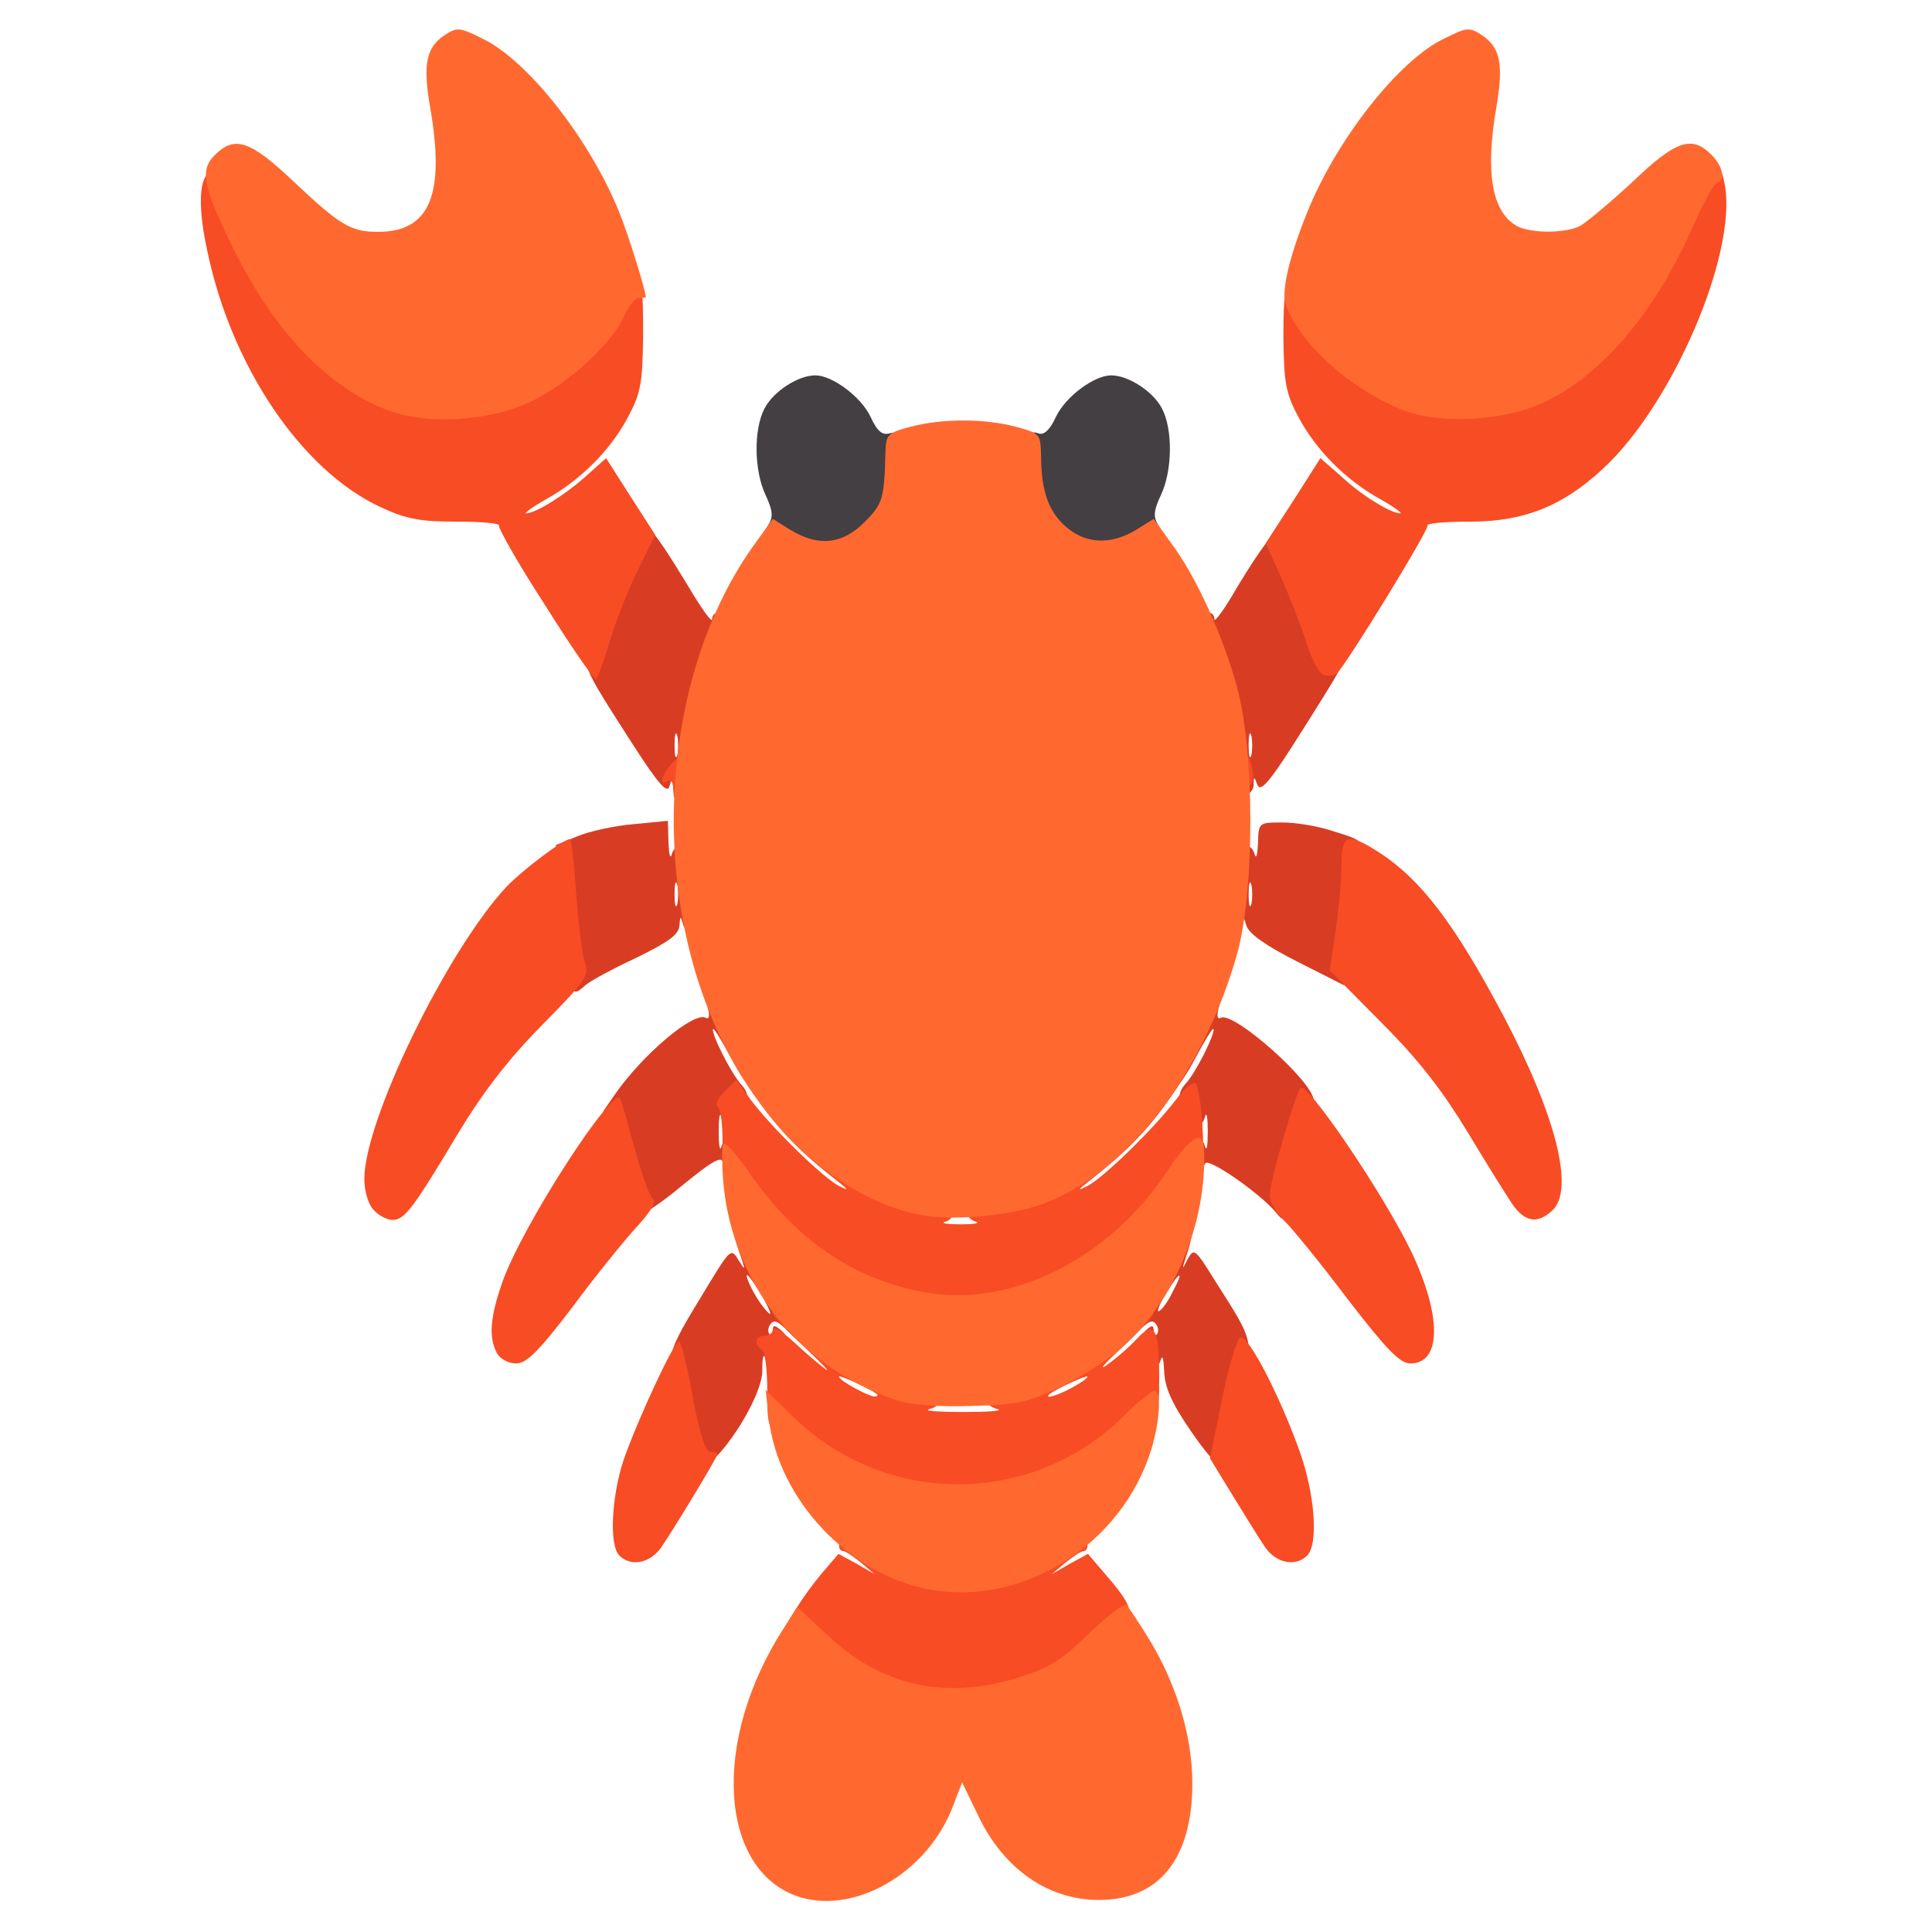 <?xml version="1.0" encoding="utf-8"?>
<!DOCTYPE svg PUBLIC "-//W3C//DTD SVG 1.0//EN" "http://www.w3.org/TR/2001/REC-SVG-20010904/DTD/svg10.dtd">
<svg version="1.0" xmlns="http://www.w3.org/2000/svg" width="50px" height="50px" viewBox="0 0 350 350" preserveAspectRatio="xMidYMid meet">
 <g fill="#433f43">
  <path d="M140.8 99.4 c-3.2 -1.7 -3.2 -1.8 -1.6 -4.3 0.9 -1.5 0.8 -2.6 -0.5 -5.4 -2.1 -4.4 -2.2 -11.9 -0.2 -15.7 1.6 -3.1 6.1 -6 9.2 -6 3.1 0 8.3 3.9 10 7.5 1.2 2.6 2.1 3.4 3.5 3 2.4 -0.8 3.2 2.9 2.3 10.2 -0.6 4.6 -1.3 6.3 -4 9 -3.1 3.1 -3.8 3.3 -9.7 3.3 -3.6 -0.1 -7.5 -0.7 -9 -1.6z"/>
  <path d="M190.2 98.5 c-5.6 -4.7 -7.4 -22 -2.1 -20 1 0.4 2.1 -0.6 3.2 -3 1.7 -3.6 6.9 -7.5 10 -7.5 3.1 0 7.6 2.9 9.2 6 2 3.8 1.9 11.3 -0.2 15.7 -1.3 2.8 -1.4 3.9 -0.5 5.4 1.6 2.6 1.6 2.6 -1.8 4.4 -1.6 0.8 -5.5 1.5 -8.9 1.5 -4.9 0 -6.5 -0.4 -8.9 -2.5z"/>
 </g>
 <g fill="#d83d24">
  <path d="M122.5 256.2 c-2 -11.1 -2.2 -10.2 5.8 -23.4 4 -6.6 4.2 -6.7 5.5 -4.5 1.1 1.8 1.2 1.8 0.7 0.2 -1.7 -4.8 -1.7 -5.5 -0.3 -5.5 0.8 0 2.5 2.3 3.8 5 1.3 2.8 3 5.6 3.7 6.2 0.7 0.6 1.3 2.4 1.3 4 0 2.5 -0.2 2.8 -1.4 1.9 -1 -0.9 -1.6 -0.9 -2.1 -0.1 -0.4 0.6 -0.4 1.4 -0.1 1.7 0.3 0.4 0.6 0.1 0.6 -0.7 0 -1 0.3 -1 1.5 0 1.3 1.1 1.2 1.6 -0.2 4.3 -1.5 2.9 -1.7 3 -2.4 1.2 -0.6 -1.5 -0.8 -1 -0.8 1.9 -0.1 5.1 -8.3 17.6 -11.6 17.6 -1.9 0 -2.3 -1 -4 -9.8z m15.4 -21.7 c-1.2 -1.9 -2.3 -3.5 -2.5 -3.5 -0.6 0 1.4 4 2.9 5.8 1.8 2.3 1.6 1.2 -0.4 -2.3z"/>
  <path d="M215.7 259.2 c-3.5 -5.1 -4.7 -7.9 -4.8 -10.8 -0.1 -2.1 -0.3 -3.1 -0.6 -2.1 -0.2 0.9 -1 1.7 -1.8 1.7 -1.8 0 -2.5 -5.8 -0.8 -7.1 1 -0.9 1.3 -0.8 1.3 0.1 0 0.8 0.3 1.1 0.6 0.7 0.3 -0.3 0.3 -1.1 -0.1 -1.7 -0.5 -0.8 -1.1 -0.8 -2.1 0.1 -1.2 0.9 -1.4 0.6 -1.4 -1.9 0 -1.6 0.6 -3.4 1.3 -4 0.7 -0.6 2.4 -3.4 3.7 -6.2 1.3 -2.7 3 -5 3.8 -5 1.4 0 1.4 0.6 -0.2 5.5 -0.5 1.5 -0.3 1.4 0.5 -0.3 1.2 -2.2 1.4 -2 5 3.8 7.3 11.5 7.1 10.4 4.7 22.9 -1.3 6.2 -2.7 11.1 -3.3 11.1 -0.6 0 -3.3 -3.1 -5.8 -6.8z m-3.2 -25.3 c2.2 -4.1 1.1 -3.6 -1.4 0.7 -1.2 1.9 -1.6 3.2 -1.1 2.9 0.6 -0.3 1.7 -1.9 2.5 -3.6z"/>
  <path d="M115.3 220.2 c-0.6 -0.4 -2.2 -4.8 -3.5 -9.8 l-2.5 -9.1 2 -2.9 c5.1 -7.4 14.5 -15.3 16.6 -14 0.5 0.3 0.7 -0.3 0.4 -1.5 -1.2 -4.3 2.8 -1.4 5 3.6 1.2 2.8 2.5 5.2 2.9 5.3 1.1 0.5 1 5.2 -0.1 5.2 -0.5 0 -2.1 -2.4 -3.7 -5.4 -1.6 -3 -3 -5.3 -3.2 -5.2 -0.5 0.6 3.2 8 5.1 10.1 1 1.1 1.3 2.1 0.7 2.3 -0.5 0.2 -1 0.9 -1 1.7 0 0.7 -0.6 1.8 -1.4 2.4 -1.1 1 -1.5 0.8 -1.9 -0.6 -0.3 -1 -0.5 0.2 -0.5 2.7 0 2.5 0.2 3.7 0.5 2.7 0.2 -0.9 0.9 -1.5 1.4 -1.2 1.2 0.8 1.2 5.5 -0.1 5.5 -0.5 0 -1 -0.4 -1 -1 0 -1.9 -1.6 -1 -8.2 4.4 -3.6 3 -7 5.1 -7.5 4.8z"/>
  <path d="M231.2 219.7 c-2.9 -3.5 -12.5 -10.2 -12.9 -8.9 -0.8 2.1 -2.3 1.3 -2.3 -1.2 0 -3 1.7 -4.3 2.3 -1.9 0.3 1 0.5 -0.2 0.5 -2.7 0 -2.5 -0.2 -3.7 -0.5 -2.7 -0.7 2.7 -3 2 -4.1 -1.2 -0.8 -2.3 -0.7 -3.3 0.6 -4.8 1.8 -1.9 5.5 -9.3 5 -9.9 -0.2 -0.1 -1.6 2.2 -3.2 5.2 -1.6 3 -3.2 5.4 -3.7 5.4 -1.1 0 -1.2 -4.7 -0.1 -5.2 0.4 -0.1 1.7 -2.5 2.9 -5.3 2.2 -5 6.2 -7.9 5 -3.6 -0.3 1.2 -0.1 1.8 0.4 1.5 2.2 -1.4 16.9 11.6 16.9 15 0 0.7 -1.1 5 -2.4 9.6 -1.3 4.7 -2.6 9.4 -2.8 10.4 -0.3 1.7 -0.4 1.8 -1.6 0.3z"/>
  <path d="M103 177.6 c-0.5 -1.4 -1.3 -7.6 -1.6 -13.5 l-0.7 -11 3.9 -1.6 c2.1 -0.9 6.7 -1.9 10.2 -2.2 l6.2 -0.6 0.1 3.9 c0.1 2.2 0.3 3.1 0.6 2.2 0.2 -1 1.1 -1.8 2 -1.8 1.2 0 1.4 1 1.1 4.5 -0.2 2.5 0 4.5 0.4 4.5 1.1 0 1 5.8 -0.1 6.5 -0.5 0.3 -1.2 -0.3 -1.4 -1.2 -0.4 -1.4 -0.5 -1.4 -0.6 0.3 -0.1 1.7 -1.9 3 -7.8 5.9 -4.3 2 -8.6 4.3 -9.5 5.2 -1.6 1.4 -1.8 1.4 -2.8 -1.1z m19.7 -17.3 c-0.3 -1 -0.5 -0.2 -0.5 1.7 0 1.9 0.2 2.7 0.5 1.8 0.2 -1 0.2 -2.6 0 -3.5z"/>
  <path d="M235 174.2 c-5.7 -2.9 -8.7 -5 -9.2 -6.5 -0.5 -1.7 -0.6 -1.8 -0.7 -0.4 -0.1 1 -0.5 1.5 -1.1 1.2 -1.2 -0.7 -1.4 -6.5 -0.2 -6.5 0.4 0 0.6 -2 0.4 -4.5 -0.3 -3.5 -0.1 -4.5 1.1 -4.5 0.9 0 1.8 0.8 2 1.8 0.3 0.9 0.5 0 0.6 -2 0.1 -3.8 0.1 -3.8 4.5 -3.8 2.4 0 6.7 0.7 9.5 1.7 4.9 1.5 5.1 1.7 4.7 4.7 -0.3 1.7 -0.8 6.5 -1.1 10.6 -0.3 4.1 -0.9 8.6 -1.3 10 l-0.7 2.5 -8.5 -4.3z m-8.3 -13.9 c-0.3 -1 -0.5 -0.2 -0.5 1.7 0 1.9 0.2 2.7 0.5 1.8 0.2 -1 0.2 -2.6 0 -3.5z"/>
  <path d="M122 143 c-0.2 -2 -0.3 -2.1 -0.7 -0.6 -0.4 1.5 -2 -0.3 -6.7 -7.6 -9.3 -14.5 -9.2 -14.1 -7.8 -19.5 2 -7.4 7.3 -19.4 8.9 -20 1.6 -0.6 2.9 0.9 9.1 11.1 2.3 3.9 4.2 6.5 4.2 5.8 0 -0.7 0.5 -1.2 1 -1.2 1.6 0 1.1 4 -1.5 12.3 -1.4 4.3 -2.5 8.7 -2.5 9.7 0 1.1 -0.4 2 -0.8 2 -0.4 0 -0.6 1.6 -0.4 3.5 0.2 2 0 3.5 -0.6 3.5 -0.6 0 -1.3 0.8 -1.5 1.8 -0.3 1.2 -0.5 1 -0.7 -0.8z m0.7 -9.7 c-0.3 -1 -0.5 -0.2 -0.5 1.7 0 1.9 0.2 2.7 0.5 1.8 0.2 -1 0.2 -2.6 0 -3.5z"/>
  <path d="M224.2 139.5 c0.2 -2.5 0 -4.5 -0.4 -4.5 -0.5 0 -0.8 -0.9 -0.8 -2 0 -1 -1.1 -5.4 -2.5 -9.7 -2.6 -8.3 -3.1 -12.3 -1.5 -12.3 0.6 0 1 0.5 1 1.2 0 0.6 1.9 -1.9 4.1 -5.8 4.5 -7.4 6.8 -10.4 8 -10.4 0.8 0 6.1 12.3 8 18.8 0.7 2.4 1.8 4.2 2.6 4.2 1.6 0 1 1.1 -8.6 16.2 -4.3 6.7 -5.8 8.3 -6.3 7 -0.6 -1.6 -0.7 -1.6 -0.7 0.1 -0.1 0.9 -0.8 1.7 -1.7 1.7 -1.3 0 -1.5 -0.9 -1.2 -4.5z m2.5 -6.2 c-0.3 -1 -0.5 -0.2 -0.5 1.7 0 1.9 0.2 2.7 0.5 1.8 0.2 -1 0.2 -2.6 0 -3.5z"/>
 </g>
 <g fill="#f84c25">
  <path d="M159.3 306.9 c-4.4 -1.4 -7.7 -3.3 -11.7 -7 l-5.5 -5 2 -3.2 c1 -1.8 3.2 -4.8 4.8 -6.7 l3 -3.5 3.3 1.8 3.3 1.9 -2.5 -2.1 c-1.4 -1.1 -2.8 -2.1 -3.2 -2.1 -0.5 0 -0.8 -0.4 -0.8 -1 0 -1.8 3.6 -1 9.5 2.2 5.2 2.8 6.6 3.1 13.4 2.9 6.2 -0.1 8.4 -0.7 13 -3.1 5.5 -3 9.1 -3.8 9.1 -2 0 0.6 -0.3 1 -0.7 1 -0.5 0 -1.9 1 -3.3 2.1 l-2.5 2.1 3.3 -1.9 3.3 -1.8 3.4 4 c5.8 6.7 5.7 8.1 -0.8 14.2 -4.4 4 -7.2 5.7 -12.3 7.3 -8.5 2.6 -19.7 2.6 -28.1 -0.1z"/>
  <path d="M112.2 281.8 c-1.9 -1.9 -1.4 -10.8 0.8 -17.4 2.6 -7.4 9.1 -21.4 10 -21.4 0.4 0 1.5 4.5 2.5 10 1.2 6.7 2.3 10 3.2 10 0.7 0 1.3 0.2 1.3 0.4 0 0.5 -7.8 13.4 -10.2 16.9 -2 2.9 -5.5 3.6 -7.6 1.5z"/>
  <path d="M229.2 280.3 c-1.1 -1.6 -3.7 -5.8 -5.9 -9.4 l-4.1 -6.7 2.2 -10.8 c1.2 -5.9 2.7 -10.9 3.3 -11.1 1.4 -0.5 7 10.2 10.7 20.5 2.8 7.8 3.5 16.9 1.4 19 -2.1 2.1 -5.6 1.4 -7.6 -1.5z"/>
  <path d="M160.6 270.9 c-5 -1.2 -12.9 -5.2 -17.7 -9 -3.8 -3 -3.9 -3.2 -3.9 -9.9 0 -3.8 -0.4 -7.2 -1 -7.5 -1.5 -0.9 -1.2 -2.5 0.5 -2.5 0.8 0 1.5 -0.5 1.5 -1.2 0 -0.7 1.7 0.4 3.8 2.3 2 1.9 4.6 4.1 5.7 4.9 1.1 0.8 -0.6 -1 -3.7 -3.9 -3.2 -2.9 -5.8 -5.7 -5.8 -6.2 0 -1.9 3.7 -0.8 6.1 1.7 3.9 4.3 13.5 10.1 18.9 11.5 5 1.3 6.6 3.3 3.3 4.2 -1 0.3 1.8 0.5 6.2 0.5 4.4 0 7.2 -0.2 6.3 -0.5 -3.4 -0.9 -1.8 -2.9 3.2 -4.2 5.4 -1.4 15 -7.2 18.9 -11.5 2.4 -2.5 6.1 -3.6 6.1 -1.7 0 0.5 -2.6 3.3 -5.7 6.2 -3.2 2.9 -4.4 4.3 -2.8 3.2 1.7 -1.2 4.1 -3.3 5.4 -4.7 3.2 -3.5 4.1 -2.1 4.1 6.8 0 6.9 0 7 -4.4 11.1 -5 4.6 -13.1 8.9 -19.7 10.4 -5.3 1.3 -20 1.2 -25.3 0z m-1.7 -18.3 c-1 -0.9 -6.9 -3.6 -6.9 -3.2 0 0.7 5.2 3.5 6.4 3.6 0.5 0 0.7 -0.2 0.5 -0.4z m35.1 -1.1 c1.7 -0.9 3 -1.8 3 -2.1 0 -0.4 -5.9 2.3 -6.9 3.2 -1 0.9 1.3 0.3 3.9 -1.1z"/>
  <desc>cursor-land.com</desc><path d="M90 245.1 c-1.5 -2.9 -1.2 -6.5 1 -12.8 3.6 -10.3 20.4 -36.2 21.4 -33.2 0.3 0.8 1.5 5 2.7 9.4 1.2 4.4 2.6 8.3 3.2 8.7 0.7 0.4 -0.4 2.3 -2.9 5 -2.2 2.4 -7.5 8.9 -11.7 14.6 -6.1 8 -8.3 10.2 -10.2 10.2 -1.4 0 -2.9 -0.8 -3.5 -1.9z"/>
  <path d="M244.1 235.3 c-4.9 -6.5 -10.1 -12.9 -11.5 -14.2 -1.4 -1.4 -2.6 -3.4 -2.6 -4.5 0 -2.4 4.7 -18.6 5.6 -19.5 1.2 -1.2 14.9 19 20 29.5 5.6 11.7 5.6 20.4 -0.1 20.4 -1.9 0 -4.3 -2.5 -11.4 -11.7z"/>
  <path d="M163.2 236.9 c-10.6 -2.1 -21.2 -9 -28.4 -18.5 -3.8 -5 -4.1 -5.9 -3.9 -11.4 0 -3.2 -0.3 -6.1 -0.9 -6.5 -0.5 -0.3 0 -1.5 1.2 -2.7 l2.2 -2.2 2.5 3.5 c3.6 4.9 13.4 14.5 16.2 15.8 1.8 0.9 1.7 0.7 -0.6 -1.1 -6.3 -4.9 -10.3 -8.9 -14.4 -14.8 -3.2 -4.5 -3.8 -6 -2.6 -6 0.9 0 2.9 1.5 4.3 3.3 10.4 12.6 22.3 20.7 30.5 20.7 3 0 3.7 0.4 3.7 1.9 0 1.1 -0.8 2.2 -1.7 2.4 -1 0.3 0.2 0.5 2.7 0.5 2.5 0 3.7 -0.2 2.7 -0.5 -1 -0.3 -1.7 -1.2 -1.5 -2.1 0.2 -1.2 1.8 -1.9 5.3 -2.3 9.4 -1.2 19.4 -8.1 29.7 -20.6 1.4 -1.8 3.4 -3.3 4.3 -3.3 1.2 0 0.6 1.5 -2.6 6 -4.1 5.9 -8.1 9.9 -14.4 14.8 -2.3 1.8 -2.4 2 -0.6 1.1 2.8 -1.3 12.5 -10.8 16.3 -15.9 1.4 -1.9 3 -3.1 3.4 -2.7 0.4 0.4 1 3.7 1.2 7.2 0.4 6.3 0.3 6.6 -4.2 12.9 -5.8 8.1 -11.4 13.1 -19.1 16.7 -9.6 4.6 -20.6 5.9 -31.3 3.8z"/>
  <path d="M67.7 219.2 c-1 -1 -1.7 -3.5 -1.7 -5.6 0 -10.7 15.1 -41.6 25.8 -53 3.1 -3.2 10.3 -8.6 11.5 -8.6 0.2 0 0.7 4.5 1.1 10.1 0.4 5.5 1.1 11.1 1.6 12.4 0.8 2.2 0 3.3 -7.8 11.2 -6.1 6.2 -10.6 12 -15.2 19.6 -8.2 13.7 -9.7 15.7 -11.9 15.7 -1 0 -2.5 -0.8 -3.4 -1.8z"/>
  <path d="M274.3 218.6 c-1 -1.4 -4.7 -7.3 -8.3 -13.3 -4.8 -7.9 -9 -13.3 -15.8 -20.1 l-9.3 -9.4 1 -6.8 c0.6 -3.8 1.1 -9.2 1.1 -11.9 0 -6 1 -6.4 6.8 -2.7 7.6 4.9 13.7 12.9 22.6 29.7 9.5 18 12.9 31.5 8.8 35.2 -2.6 2.4 -4.7 2.1 -6.9 -0.7z"/>
  <path d="M122 143 c0 -1.2 -0.4 -1.8 -1 -1.5 -1.8 1.1 -1.1 -1.4 1 -3.5 1.1 -1.1 2.2 -2 2.5 -2 1.2 0 0.4 6.3 -1 7.6 -1.3 1.4 -1.5 1.3 -1.5 -0.6z"/>
  <path d="M223 139.5 c0 -3.7 2.2 -4.9 3.4 -1.9 1.2 3.2 0.6 5.4 -1.4 5.4 -1.6 0 -2 -0.7 -2 -3.5z"/>
  <path d="M98.6 109.4 c-4.8 -7.4 -8.4 -13.8 -8.2 -14.2 0.2 -0.4 -3.2 -0.7 -7.7 -0.7 -6.8 0 -9.2 -0.5 -13.9 -2.7 -14.3 -6.7 -27 -25.6 -31.3 -46.6 -1.9 -8.8 -1.3 -14.2 1.3 -14.2 1.2 0 2.4 1.6 3.5 4.9 2.9 7.9 10.2 19.3 16.2 25.4 11.4 11.4 23.1 14.1 35 8.3 6.7 -3.3 14.4 -10.5 16.6 -15.4 1.1 -2.6 1.9 -3.2 3.9 -3 2.5 0.3 2.5 0.4 2.5 9.8 -0.1 8.3 -0.4 10.2 -2.7 14.5 -3.1 5.9 -8.5 11.4 -14.8 14.9 -2.5 1.4 -4.1 2.6 -3.7 2.6 1.7 0 7 -3.3 10.7 -6.6 l3.8 -3.4 4.4 6.9 4.5 7 -3.3 6.7 c-1.8 3.7 -4.1 9.6 -5.1 13.1 -1 3.4 -2.1 6.3 -2.4 6.3 -0.4 0 -4.6 -6.1 -9.3 -13.6z"/>
  <path d="M239.9 122.3 c-0.9 -0.2 -2.3 -2.8 -3.3 -6.1 -1 -3.1 -3.1 -8.4 -4.6 -11.8 l-2.7 -6 5 -7.7 4.9 -7.7 3.9 3.4 c3.6 3.4 8.9 6.6 10.6 6.6 0.4 0 -1.2 -1.2 -3.7 -2.6 -6.3 -3.5 -11.7 -9 -14.8 -14.9 -2.3 -4.3 -2.6 -6.2 -2.7 -14.5 0 -7.6 0.3 -9.5 1.5 -9.8 0.9 -0.1 2.1 1.1 2.9 3 2.2 4.9 9.9 12.1 16.6 15.4 18.2 8.9 37.9 -3.5 50.2 -31.6 2.6 -6.1 3.7 -7.6 5.7 -7.8 2.1 -0.3 2.5 0.2 3.1 3.5 2.1 12.6 -9.6 39.7 -22.1 51.2 -7.3 6.8 -14.3 9.6 -24.1 9.6 -4.5 0 -7.9 0.3 -7.7 0.7 0.4 0.6 -14.8 25.4 -16.5 26.9 -0.3 0.3 -1.3 0.4 -2.2 0.2z"/>
 </g>
 <g fill="#ff6930">
  <path d="M146.1 344 c-15.2 -3.5 -17.7 -26.5 -5.2 -47.3 l3.5 -5.6 5.8 5.4 c9.7 9 21.2 11.5 34.3 7.4 5.5 -1.7 7.8 -3.1 12.8 -8 3.4 -3.2 6.4 -5.6 6.8 -5.1 0.4 0.4 2.4 3.4 4.4 6.7 4.8 8.1 7.5 17.2 7.5 25.6 0 13.6 -6 21.1 -16.9 21.1 -9.2 0 -17.3 -5.6 -21.9 -15.3 l-2.9 -6 -1.7 4.4 c-4.3 11.3 -16.4 18.9 -26.5 16.7z"/>
  <path d="M168.1 287.9 c-14.4 -2.8 -27.1 -16.3 -28.8 -30.8 l-0.6 -5.3 5 4.9 c16.7 16.2 42.9 16.3 59.6 0.1 2.6 -2.7 5.3 -4.8 5.8 -4.8 1.3 0 1.1 5 -0.5 10.5 -5.3 17.3 -23.3 28.7 -40.5 25.4z"/>
  <path d="M162.5 253.7 c-20 -6.7 -32.6 -25.1 -31.6 -46.1 0.1 -1.3 1.8 0.5 5 5.1 8.5 12.1 18.7 19 31.5 21.4 15.7 2.9 33.6 -6 44.1 -22 4 -6 6.4 -7.6 6.6 -4.3 0.7 13.5 -5.3 28 -15.2 36.6 -2.4 2.1 -7.3 5.2 -10.9 6.9 -5.6 2.7 -7.8 3.2 -16 3.4 -5.9 0.2 -11 -0.2 -13.5 -1z"/>
  <path d="M166.3 220 c-13.7 -2.9 -26.9 -14.4 -35 -30.5 -14.2 -27.9 -11.8 -67.4 5.6 -91.2 l3.1 -4.3 3.2 2 c5.1 3.1 9.4 2.6 13.4 -1.4 3.3 -3.3 3.6 -4.2 3.8 -12.6 0.1 -3.3 0.4 -3.6 4.6 -4.7 5.7 -1.5 13.3 -1.5 19 0 4.4 1.2 4.5 1.3 4.6 5.2 0 6.5 1.4 10.3 4.6 13 3.6 3.1 8.1 3.2 12.6 0.5 l3.2 -2 3.1 4.3 c4.6 6.1 9.5 17 12 26.2 3.2 11.7 3.2 36.5 0.1 48 -6 21.7 -19.9 39.8 -35 45.5 -6.2 2.3 -16.9 3.3 -22.9 2z"/>
  <path d="M69.7 74.1 c-10.7 -4.3 -20 -14.2 -27.2 -28.6 -5.7 -11.6 -6.4 -14.6 -3.6 -17.4 3.6 -3.6 6.4 -2.7 14.3 4.8 8.5 8 10.4 9.1 15.3 9.1 9.4 0 12.2 -6.8 9.4 -22.7 -1.3 -7.6 -0.7 -10.7 2.6 -12.9 2.3 -1.5 2.7 -1.5 6.9 0.6 8.2 3.9 19.5 18.3 24.8 31.5 1.6 3.9 4.7 13.9 4.8 15.3 0 0.1 -0.6 0.2 -1.3 0.2 -0.6 0 -1.9 1.5 -2.6 3.2 -2.2 5 -9.9 12.1 -16.6 15.4 -7.8 3.8 -19.4 4.5 -26.8 1.5z"/>
  <path d="M253.9 74.2 c-9.3 -3.8 -18.2 -11.7 -20.9 -18.8 -1 -2.4 0.5 -8.7 3.8 -16.9 5.3 -13.2 16.6 -27.6 24.8 -31.5 4.2 -2.1 4.6 -2.1 6.9 -0.6 3.3 2.2 3.9 5.3 2.6 12.9 -2.1 12.1 -0.8 19.2 3.8 21.7 2.6 1.3 8.7 1.3 11.4 -0.1 1.2 -0.7 5.5 -4.3 9.5 -8 7.8 -7.5 10.7 -8.4 14.2 -4.9 2.2 2.2 2.6 4.6 1 5.2 -0.6 0.2 -2.5 3.7 -4.3 7.8 -6.7 15.3 -16.2 26.6 -26.6 31.7 -7.3 3.6 -19.2 4.3 -26.2 1.5z"/>
 </g>
</svg>